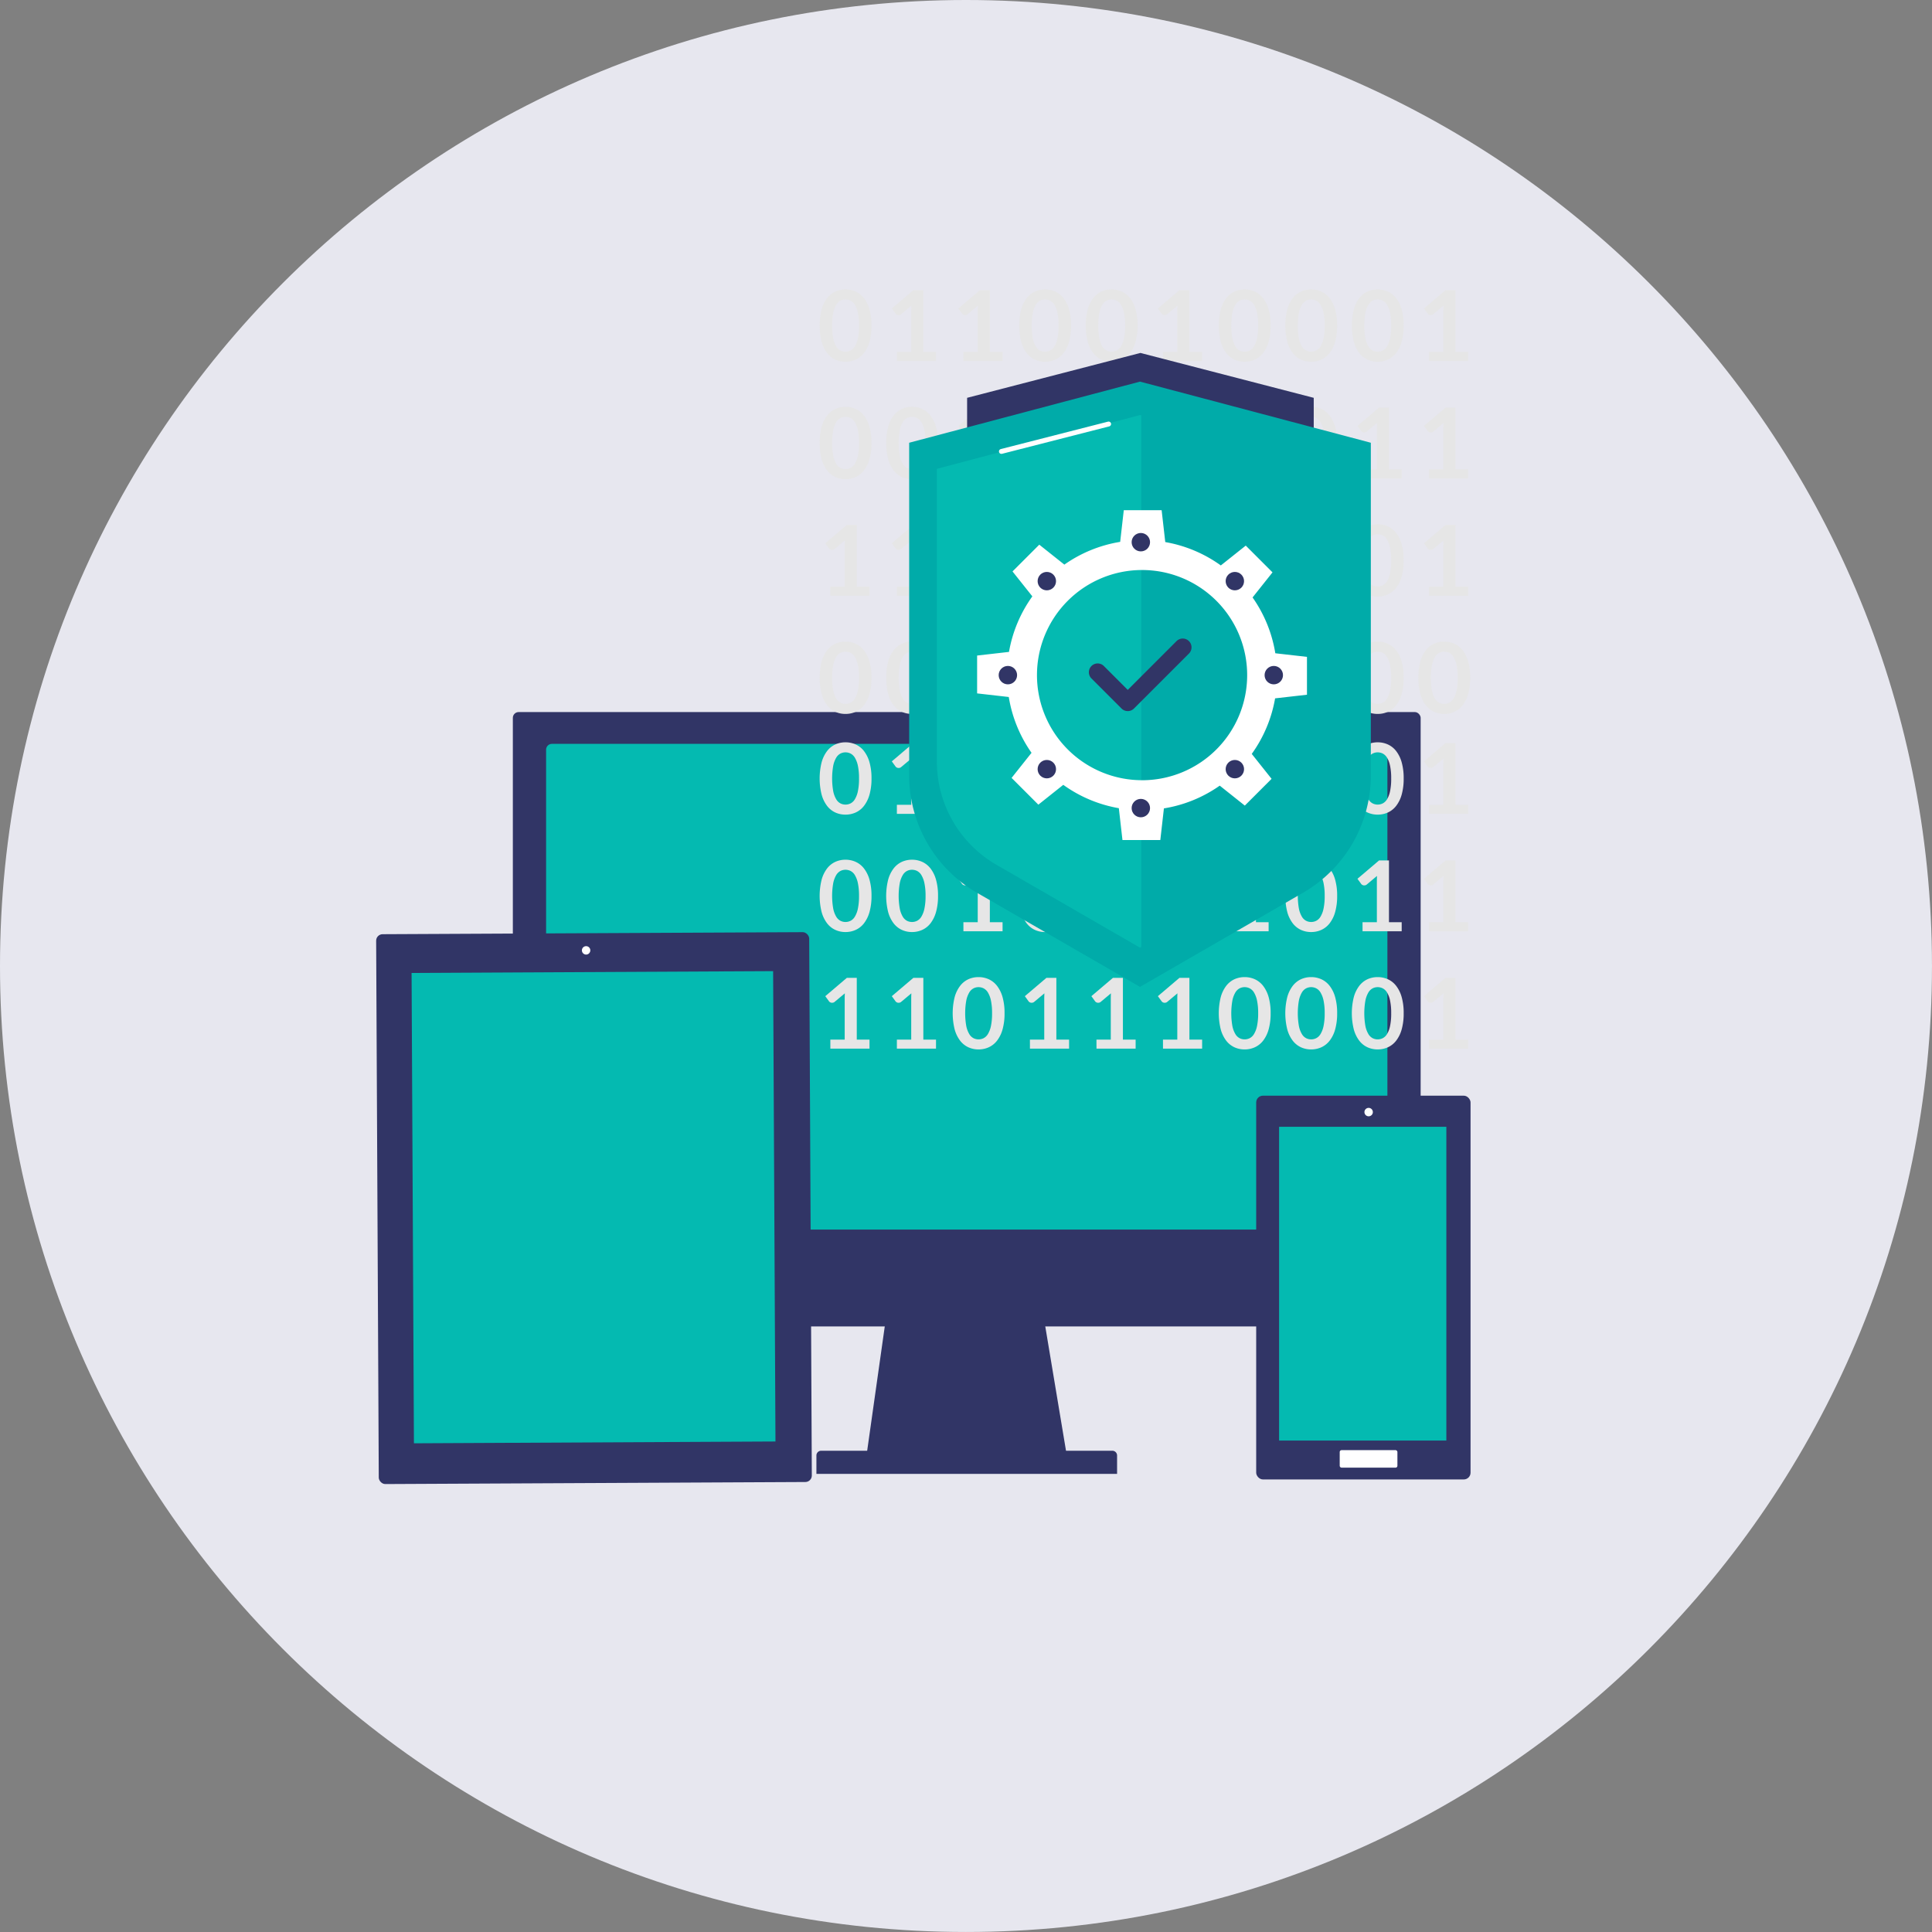 <svg xmlns="http://www.w3.org/2000/svg" width="407.605" height="407.605"
  viewBox="0 0 407.605 407.605">
  <rect x="0" y="0" width="407.605" height="407.605" fill="#808080" stroke="none"/>
  <g id="PICTO" transform="translate(-1125.256 -1875.425)">
    <path id="Tracé_17533" data-name="Tracé 17533"
      d="M203.8,0c112.557,0,203.8,91.246,203.8,203.8s-91.246,203.8-203.8,203.8S0,316.36,0,203.8,91.246,0,203.8,0Z"
      transform="translate(1125.256 1875.425)" fill="#e7e7ef"></path>
    <g id="Groupe_1961" data-name="Groupe 1961" transform="translate(1204.609 2025.652)">
      <g id="Groupe_1958" data-name="Groupe 1958" transform="translate(28.845 0)">
        <path id="Tracé_17532" data-name="Tracé 17532" d="M353.128,363.463h-42.7l6.3-44.527h28.973Z"
          transform="translate(-236.018 -205.18)" fill="#313566"></path>
        <rect id="Rectangle_647" data-name="Rectangle 647" width="191.525" height="129.615"
          rx="1.225" fill="#313566"></rect>
        <rect id="Rectangle_648" data-name="Rectangle 648" width="177.496" height="102.472"
          rx="1.225" transform="translate(7.014 6.71)" fill="#04bab1"></rect>
        <path id="Rectangle_649" data-name="Rectangle 649"
          d="M1.005,0H62.43a1.005,1.005,0,0,1,1.005,1.005V4.88a0,0,0,0,1,0,0H0a0,0,0,0,1,0,0V1.005A1.005,1.005,0,0,1,1.005,0Z"
          transform="translate(64.045 155.843)" fill="#313566"></path>
      </g>
      <rect id="Rectangle_650" data-name="Rectangle 650" width="91.364" height="116.006" rx="1.367"
        transform="translate(0 46.874) rotate(-0.279)" fill="#313566"></rect>
      <rect id="Rectangle_651" data-name="Rectangle 651" width="76.276" height="99.233"
        transform="matrix(1, -0.005, 0.005, 1, 7.48, 55.041)" fill="#04bab1"></rect>
      <g id="Groupe_1960" data-name="Groupe 1960" transform="translate(43.412 49.387)">
        <g id="Groupe_1959" data-name="Groupe 1959" transform="translate(142.261 31.548)">
          <rect id="Rectangle_652" data-name="Rectangle 652" width="45.224" height="80.965"
            rx="1.428" fill="#313566"></rect>
          <rect id="Rectangle_653" data-name="Rectangle 653" width="35.285" height="66.195"
            transform="translate(4.833 6.565)" fill="#04bab1"></rect>
        </g>
        <ellipse id="Ellipse_95" data-name="Ellipse 95" cx="0.889" cy="0.889" rx="0.889" ry="0.889"
          transform="translate(165.096 34.121)" fill="#fff"></ellipse>
        <ellipse id="Ellipse_96" data-name="Ellipse 96" cx="0.889" cy="0.889" rx="0.889" ry="0.889"
          fill="#fff"></ellipse>
        <rect id="Rectangle_654" data-name="Rectangle 654" width="12.172" height="3.693" rx="0.38"
          transform="translate(159.882 106.331)" fill="#fff"></rect>
      </g>
    </g>
    <g id="Groupe_1962" data-name="Groupe 1962" transform="translate(1298.182 1936.491)">
      <g id="Groupe_1954" data-name="Groupe 1954" transform="translate(0 0)">
        <path id="Tracé_17457" data-name="Tracé 17457"
          d="M655.374,250.536a12.263,12.263,0,0,1-.417,3.389,6.945,6.945,0,0,1-1.158,2.38,4.636,4.636,0,0,1-1.743,1.4,5.147,5.147,0,0,1-2.172.461,5.091,5.091,0,0,1-2.163-.461,4.632,4.632,0,0,1-1.729-1.4,6.931,6.931,0,0,1-1.144-2.38,14.137,14.137,0,0,1,0-6.784,6.935,6.935,0,0,1,1.144-2.374,4.66,4.66,0,0,1,1.729-1.4,5.124,5.124,0,0,1,2.163-.459,5.18,5.18,0,0,1,2.172.459,4.664,4.664,0,0,1,1.743,1.4,6.95,6.95,0,0,1,1.158,2.374A12.263,12.263,0,0,1,655.374,250.536Zm-2.633,0a12.62,12.62,0,0,0-.236-2.683,5.42,5.42,0,0,0-.635-1.692,2.349,2.349,0,0,0-.913-.883,2.425,2.425,0,0,0-1.073-.252,2.382,2.382,0,0,0-1.06.252,2.326,2.326,0,0,0-.9.883,5.433,5.433,0,0,0-.626,1.692,15.653,15.653,0,0,0,0,5.366,5.433,5.433,0,0,0,.626,1.692,2.293,2.293,0,0,0,.9.883,2.352,2.352,0,0,0,1.06.252,2.4,2.4,0,0,0,1.073-.252,2.316,2.316,0,0,0,.913-.883,5.42,5.42,0,0,0,.635-1.692A12.619,12.619,0,0,0,652.741,250.536Z"
          transform="translate(-644.435 -242.911)" fill="#e6e6e6"></path>
        <path id="Tracé_17458" data-name="Tracé 17458"
          d="M652.144,256.007h3.025v-8.7c0-.337.012-.693.03-1.064l-2.146,1.8a.754.754,0,0,1-.273.156.95.95,0,0,1-.273.041.792.792,0,0,1-.376-.089.707.707,0,0,1-.255-.2l-.8-1.105,4.55-3.869h2.1v13.033H660.4v1.91h-8.256Z"
          transform="translate(-635.85 -242.83)" fill="#e6e6e6"></path>
        <path id="Tracé_17459" data-name="Tracé 17459"
          d="M658.265,256.007h3.023v-8.7c0-.337.011-.693.032-1.064l-2.146,1.8a.774.774,0,0,1-.273.156.975.975,0,0,1-.273.041.807.807,0,0,1-.378-.089.7.7,0,0,1-.252-.2l-.8-1.105,4.552-3.869h2.094v13.033h2.683v1.91h-8.256Z"
          transform="translate(-627.937 -242.83)" fill="#e6e6e6"></path>
        <path id="Tracé_17460" data-name="Tracé 17460"
          d="M673.734,250.536a12.261,12.261,0,0,1-.417,3.389,6.947,6.947,0,0,1-1.158,2.38,4.655,4.655,0,0,1-1.743,1.4,5.147,5.147,0,0,1-2.172.461,5.076,5.076,0,0,1-2.163-.461,4.632,4.632,0,0,1-1.729-1.4,6.974,6.974,0,0,1-1.147-2.38,14.215,14.215,0,0,1,0-6.784,6.978,6.978,0,0,1,1.147-2.374,4.66,4.66,0,0,1,1.729-1.4,5.108,5.108,0,0,1,2.163-.459,5.18,5.18,0,0,1,2.172.459,4.684,4.684,0,0,1,1.743,1.4,6.952,6.952,0,0,1,1.158,2.374A12.261,12.261,0,0,1,673.734,250.536Zm-2.633,0a12.629,12.629,0,0,0-.236-2.683,5.484,5.484,0,0,0-.635-1.692,2.362,2.362,0,0,0-.913-.883,2.424,2.424,0,0,0-1.073-.252,2.383,2.383,0,0,0-1.06.252,2.326,2.326,0,0,0-.9.883,5.377,5.377,0,0,0-.626,1.692,15.653,15.653,0,0,0,0,5.366,5.377,5.377,0,0,0,.626,1.692,2.294,2.294,0,0,0,.9.883,2.353,2.353,0,0,0,1.06.252,2.394,2.394,0,0,0,1.073-.252,2.329,2.329,0,0,0,.913-.883,5.484,5.484,0,0,0,.635-1.692A12.629,12.629,0,0,0,671.1,250.536Z"
          transform="translate(-620.691 -242.911)" fill="#e6e6e6"></path>
        <path id="Tracé_17461" data-name="Tracé 17461"
          d="M679.853,250.536a12.263,12.263,0,0,1-.417,3.389,6.9,6.9,0,0,1-1.156,2.38,4.654,4.654,0,0,1-1.743,1.4,5.165,5.165,0,0,1-2.174.461,5.09,5.09,0,0,1-2.163-.461,4.642,4.642,0,0,1-1.727-1.4,6.933,6.933,0,0,1-1.147-2.38,14.141,14.141,0,0,1,0-6.784,6.937,6.937,0,0,1,1.147-2.374,4.671,4.671,0,0,1,1.727-1.4,5.123,5.123,0,0,1,2.163-.459,5.2,5.2,0,0,1,2.174.459,4.682,4.682,0,0,1,1.743,1.4,6.909,6.909,0,0,1,1.156,2.374A12.263,12.263,0,0,1,679.853,250.536Zm-2.63,0a12.607,12.607,0,0,0-.238-2.683,5.433,5.433,0,0,0-.633-1.692,2.352,2.352,0,0,0-.915-.883,2.425,2.425,0,0,0-1.073-.252,2.366,2.366,0,0,0-1.057.252,2.33,2.33,0,0,0-.9.883,5.376,5.376,0,0,0-.624,1.692,15.653,15.653,0,0,0,0,5.366,5.376,5.376,0,0,0,.624,1.692,2.3,2.3,0,0,0,.9.883,2.336,2.336,0,0,0,1.057.252,2.4,2.4,0,0,0,1.073-.252,2.319,2.319,0,0,0,.915-.883,5.433,5.433,0,0,0,.633-1.692A12.607,12.607,0,0,0,677.223,250.536Z"
          transform="translate(-612.777 -242.911)" fill="#e6e6e6"></path>
        <path id="Tracé_17462" data-name="Tracé 17462"
          d="M676.625,256.007h3.023v-8.7c0-.337.011-.693.032-1.064l-2.146,1.8a.774.774,0,0,1-.273.156.975.975,0,0,1-.273.041.807.807,0,0,1-.378-.089.7.7,0,0,1-.252-.2l-.805-1.105,4.55-3.869h2.1v13.033h2.683v1.91h-8.256Z"
          transform="translate(-604.192 -242.83)" fill="#e6e6e6"></path>
        <path id="Tracé_17463" data-name="Tracé 17463"
          d="M692.093,250.536a12.265,12.265,0,0,1-.417,3.389,6.983,6.983,0,0,1-1.156,2.38,4.66,4.66,0,0,1-1.745,1.4,5.147,5.147,0,0,1-2.172.461,5.091,5.091,0,0,1-2.163-.461,4.669,4.669,0,0,1-1.729-1.4,6.934,6.934,0,0,1-1.144-2.38,14.141,14.141,0,0,1,0-6.784,6.938,6.938,0,0,1,1.144-2.374,4.7,4.7,0,0,1,1.729-1.4,5.124,5.124,0,0,1,2.163-.459,5.18,5.18,0,0,1,2.172.459,4.689,4.689,0,0,1,1.745,1.4,6.988,6.988,0,0,1,1.156,2.374A12.265,12.265,0,0,1,692.093,250.536Zm-2.631,0a12.607,12.607,0,0,0-.238-2.683,5.363,5.363,0,0,0-.635-1.692,2.334,2.334,0,0,0-.913-.883,2.424,2.424,0,0,0-1.073-.252,2.365,2.365,0,0,0-1.057.252,2.315,2.315,0,0,0-.9.883,5.377,5.377,0,0,0-.624,1.692,15.653,15.653,0,0,0,0,5.366,5.377,5.377,0,0,0,.624,1.692,2.283,2.283,0,0,0,.9.883,2.336,2.336,0,0,0,1.057.252,2.394,2.394,0,0,0,1.073-.252,2.3,2.3,0,0,0,.913-.883,5.363,5.363,0,0,0,.635-1.692A12.607,12.607,0,0,0,689.462,250.536Z"
          transform="translate(-596.947 -242.911)" fill="#e6e6e6"></path>
        <path id="Tracé_17464" data-name="Tracé 17464"
          d="M698.213,250.536a12.27,12.27,0,0,1-.417,3.389,6.9,6.9,0,0,1-1.156,2.38,4.66,4.66,0,0,1-1.745,1.4,5.147,5.147,0,0,1-2.172.461,5.091,5.091,0,0,1-2.163-.461,4.667,4.667,0,0,1-1.729-1.4,6.974,6.974,0,0,1-1.144-2.38,14.141,14.141,0,0,1,0-6.784,6.979,6.979,0,0,1,1.144-2.374,4.7,4.7,0,0,1,1.729-1.4,5.123,5.123,0,0,1,2.163-.459,5.18,5.18,0,0,1,2.172.459,4.689,4.689,0,0,1,1.745,1.4,6.9,6.9,0,0,1,1.156,2.374A12.27,12.27,0,0,1,698.213,250.536Zm-2.63,0a12.612,12.612,0,0,0-.238-2.683,5.369,5.369,0,0,0-.635-1.692,2.333,2.333,0,0,0-.913-.883,2.425,2.425,0,0,0-1.073-.252,2.365,2.365,0,0,0-1.057.252,2.314,2.314,0,0,0-.9.883,5.385,5.385,0,0,0-.624,1.692,15.657,15.657,0,0,0,0,5.366,5.385,5.385,0,0,0,.624,1.692,2.282,2.282,0,0,0,.9.883,2.336,2.336,0,0,0,1.057.252,2.4,2.4,0,0,0,1.073-.252,2.3,2.3,0,0,0,.913-.883,5.369,5.369,0,0,0,.635-1.692A12.612,12.612,0,0,0,695.583,250.536Z"
          transform="translate(-589.033 -242.911)" fill="#e6e6e6"></path>
        <path id="Tracé_17465" data-name="Tracé 17465"
          d="M704.333,250.536a12.258,12.258,0,0,1-.417,3.389,6.943,6.943,0,0,1-1.158,2.38,4.637,4.637,0,0,1-1.743,1.4,5.147,5.147,0,0,1-2.172.461,5.091,5.091,0,0,1-2.162-.461,4.632,4.632,0,0,1-1.729-1.4,6.935,6.935,0,0,1-1.144-2.38,14.141,14.141,0,0,1,0-6.784,6.94,6.94,0,0,1,1.144-2.374,4.66,4.66,0,0,1,1.729-1.4,5.124,5.124,0,0,1,2.162-.459,5.18,5.18,0,0,1,2.172.459,4.665,4.665,0,0,1,1.743,1.4,6.947,6.947,0,0,1,1.158,2.374A12.258,12.258,0,0,1,704.333,250.536Zm-2.633,0a12.633,12.633,0,0,0-.236-2.683,5.426,5.426,0,0,0-.635-1.692,2.347,2.347,0,0,0-.913-.883,2.424,2.424,0,0,0-1.073-.252,2.382,2.382,0,0,0-1.06.252,2.326,2.326,0,0,0-.9.883,5.439,5.439,0,0,0-.626,1.692,15.653,15.653,0,0,0,0,5.366,5.439,5.439,0,0,0,.626,1.692,2.294,2.294,0,0,0,.9.883,2.353,2.353,0,0,0,1.06.252,2.394,2.394,0,0,0,1.073-.252,2.314,2.314,0,0,0,.913-.883,5.426,5.426,0,0,0,.635-1.692A12.633,12.633,0,0,0,701.7,250.536Z"
          transform="translate(-581.118 -242.911)" fill="#e6e6e6"></path>
        <path id="Tracé_17466" data-name="Tracé 17466"
          d="M701.1,256.007h3.025v-8.7c0-.337.012-.693.03-1.064l-2.146,1.8a.753.753,0,0,1-.273.156.95.95,0,0,1-.273.041.791.791,0,0,1-.376-.089.7.7,0,0,1-.254-.2l-.8-1.105,4.55-3.869h2.1v13.033h2.681v1.91H701.1Z"
          transform="translate(-572.533 -242.83)" fill="#e6e6e6"></path>
        <path id="Tracé_17467" data-name="Tracé 17467"
          d="M655.374,261.338a12.263,12.263,0,0,1-.417,3.389,6.945,6.945,0,0,1-1.158,2.38,4.634,4.634,0,0,1-1.743,1.4,5.144,5.144,0,0,1-2.172.459,5.088,5.088,0,0,1-2.163-.459,4.63,4.63,0,0,1-1.729-1.4,6.931,6.931,0,0,1-1.144-2.38,14.137,14.137,0,0,1,0-6.784,6.914,6.914,0,0,1,1.144-2.374,4.637,4.637,0,0,1,1.729-1.4,5.09,5.09,0,0,1,2.163-.461,5.146,5.146,0,0,1,2.172.461,4.641,4.641,0,0,1,1.743,1.4,6.928,6.928,0,0,1,1.158,2.374A12.251,12.251,0,0,1,655.374,261.338Zm-2.633,0a12.619,12.619,0,0,0-.236-2.683,5.42,5.42,0,0,0-.635-1.692,2.332,2.332,0,0,0-.913-.883,2.425,2.425,0,0,0-1.073-.252,2.382,2.382,0,0,0-1.06.252,2.309,2.309,0,0,0-.9.883,5.433,5.433,0,0,0-.626,1.692,15.652,15.652,0,0,0,0,5.366,5.434,5.434,0,0,0,.626,1.693,2.309,2.309,0,0,0,.9.883,2.383,2.383,0,0,0,1.06.252,2.426,2.426,0,0,0,1.073-.252,2.331,2.331,0,0,0,.913-.883,5.421,5.421,0,0,0,.635-1.693A12.618,12.618,0,0,0,652.741,261.338Z"
          transform="translate(-644.435 -228.945)" fill="#e6e6e6"></path>
        <path id="Tracé_17468" data-name="Tracé 17468"
          d="M661.494,261.338a12.263,12.263,0,0,1-.417,3.389,6.985,6.985,0,0,1-1.156,2.38,4.661,4.661,0,0,1-1.745,1.4,5.144,5.144,0,0,1-2.172.459,5.088,5.088,0,0,1-2.163-.459,4.666,4.666,0,0,1-1.729-1.4,6.932,6.932,0,0,1-1.144-2.38,14.143,14.143,0,0,1,0-6.784,6.915,6.915,0,0,1,1.144-2.374,4.673,4.673,0,0,1,1.729-1.4A5.09,5.09,0,0,1,656,253.71a5.145,5.145,0,0,1,2.172.461,4.667,4.667,0,0,1,1.745,1.4,6.968,6.968,0,0,1,1.156,2.374A12.251,12.251,0,0,1,661.494,261.338Zm-2.63,0a12.594,12.594,0,0,0-.239-2.683,5.422,5.422,0,0,0-.635-1.692,2.332,2.332,0,0,0-.913-.883,2.425,2.425,0,0,0-1.073-.252,2.365,2.365,0,0,0-1.057.252,2.3,2.3,0,0,0-.9.883,5.375,5.375,0,0,0-.624,1.692,15.507,15.507,0,0,0,0,5.366,5.376,5.376,0,0,0,.624,1.693,2.3,2.3,0,0,0,.9.883,2.365,2.365,0,0,0,1.057.252,2.425,2.425,0,0,0,1.073-.252,2.331,2.331,0,0,0,.913-.883,5.422,5.422,0,0,0,.635-1.693A12.593,12.593,0,0,0,658.864,261.338Z"
          transform="translate(-636.52 -228.945)" fill="#e6e6e6"></path>
        <path id="Tracé_17469" data-name="Tracé 17469"
          d="M658.265,266.808h3.023v-8.7c0-.337.011-.693.032-1.064l-2.146,1.8a.775.775,0,0,1-.273.156.971.971,0,0,1-.273.039.805.805,0,0,1-.378-.087.676.676,0,0,1-.252-.2l-.8-1.1,4.552-3.871h2.094v13.035h2.683v1.91h-8.256Z"
          transform="translate(-627.937 -228.863)" fill="#e6e6e6"></path>
        <path id="Tracé_17470" data-name="Tracé 17470"
          d="M673.734,261.338a12.261,12.261,0,0,1-.417,3.389,6.947,6.947,0,0,1-1.158,2.38,4.654,4.654,0,0,1-1.743,1.4,5.144,5.144,0,0,1-2.172.459,5.073,5.073,0,0,1-2.163-.459,4.631,4.631,0,0,1-1.729-1.4,6.974,6.974,0,0,1-1.147-2.38,14.215,14.215,0,0,1,0-6.784,6.957,6.957,0,0,1,1.147-2.374,4.638,4.638,0,0,1,1.729-1.4,5.075,5.075,0,0,1,2.163-.461,5.146,5.146,0,0,1,2.172.461,4.661,4.661,0,0,1,1.743,1.4,6.931,6.931,0,0,1,1.158,2.374A12.249,12.249,0,0,1,673.734,261.338Zm-2.633,0a12.629,12.629,0,0,0-.236-2.683,5.485,5.485,0,0,0-.635-1.692,2.346,2.346,0,0,0-.913-.883,2.424,2.424,0,0,0-1.073-.252,2.383,2.383,0,0,0-1.06.252,2.31,2.31,0,0,0-.9.883,5.378,5.378,0,0,0-.626,1.692,15.652,15.652,0,0,0,0,5.366,5.378,5.378,0,0,0,.626,1.693,2.309,2.309,0,0,0,.9.883,2.383,2.383,0,0,0,1.06.252,2.424,2.424,0,0,0,1.073-.252,2.345,2.345,0,0,0,.913-.883,5.485,5.485,0,0,0,.635-1.693A12.628,12.628,0,0,0,671.1,261.338Z"
          transform="translate(-620.691 -228.945)" fill="#e6e6e6"></path>
        <path id="Tracé_17471" data-name="Tracé 17471"
          d="M679.853,261.338a12.263,12.263,0,0,1-.417,3.389,6.9,6.9,0,0,1-1.156,2.38,4.653,4.653,0,0,1-1.743,1.4,5.162,5.162,0,0,1-2.174.459,5.087,5.087,0,0,1-2.163-.459,4.641,4.641,0,0,1-1.727-1.4,6.933,6.933,0,0,1-1.147-2.38,14.141,14.141,0,0,1,0-6.784,6.916,6.916,0,0,1,1.147-2.374,4.648,4.648,0,0,1,1.727-1.4,5.089,5.089,0,0,1,2.163-.461,5.164,5.164,0,0,1,2.174.461,4.66,4.66,0,0,1,1.743,1.4,6.888,6.888,0,0,1,1.156,2.374A12.251,12.251,0,0,1,679.853,261.338Zm-2.63,0a12.607,12.607,0,0,0-.238-2.683,5.433,5.433,0,0,0-.633-1.692,2.336,2.336,0,0,0-.915-.883,2.425,2.425,0,0,0-1.073-.252,2.366,2.366,0,0,0-1.057.252,2.314,2.314,0,0,0-.9.883,5.377,5.377,0,0,0-.624,1.692,15.652,15.652,0,0,0,0,5.366,5.377,5.377,0,0,0,.624,1.693,2.313,2.313,0,0,0,.9.883,2.366,2.366,0,0,0,1.057.252,2.425,2.425,0,0,0,1.073-.252,2.335,2.335,0,0,0,.915-.883,5.434,5.434,0,0,0,.633-1.693A12.606,12.606,0,0,0,677.223,261.338Z"
          transform="translate(-612.777 -228.945)" fill="#e6e6e6"></path>
        <path id="Tracé_17472" data-name="Tracé 17472"
          d="M676.625,266.808h3.023v-8.7c0-.337.011-.693.032-1.064l-2.146,1.8a.774.774,0,0,1-.273.156.971.971,0,0,1-.273.039.805.805,0,0,1-.378-.087.675.675,0,0,1-.252-.2l-.805-1.1,4.55-3.871h2.1v13.035h2.683v1.91h-8.256Z"
          transform="translate(-604.192 -228.863)" fill="#e6e6e6"></path>
        <path id="Tracé_17473" data-name="Tracé 17473"
          d="M682.743,266.808h3.025v-8.7c0-.337.012-.693.032-1.064l-2.149,1.8a.755.755,0,0,1-.273.156.95.95,0,0,1-.273.039.789.789,0,0,1-.376-.087.685.685,0,0,1-.255-.2l-.8-1.1,4.55-3.871h2.1v13.035H691v1.91h-8.258Z"
          transform="translate(-596.277 -228.863)" fill="#e6e6e6"></path>
        <path id="Tracé_17474" data-name="Tracé 17474"
          d="M698.213,261.338a12.27,12.27,0,0,1-.417,3.389,6.9,6.9,0,0,1-1.156,2.38,4.659,4.659,0,0,1-1.745,1.4,5.144,5.144,0,0,1-2.172.459,5.088,5.088,0,0,1-2.163-.459,4.665,4.665,0,0,1-1.729-1.4,6.974,6.974,0,0,1-1.144-2.38,14.141,14.141,0,0,1,0-6.784,6.957,6.957,0,0,1,1.144-2.374,4.673,4.673,0,0,1,1.729-1.4,5.09,5.09,0,0,1,2.163-.461,5.146,5.146,0,0,1,2.172.461,4.666,4.666,0,0,1,1.745,1.4,6.883,6.883,0,0,1,1.156,2.374A12.259,12.259,0,0,1,698.213,261.338Zm-2.63,0a12.612,12.612,0,0,0-.238-2.683,5.369,5.369,0,0,0-.635-1.692,2.317,2.317,0,0,0-.913-.883,2.425,2.425,0,0,0-1.073-.252,2.365,2.365,0,0,0-1.057.252,2.3,2.3,0,0,0-.9.883,5.386,5.386,0,0,0-.624,1.692,15.656,15.656,0,0,0,0,5.366,5.386,5.386,0,0,0,.624,1.693,2.3,2.3,0,0,0,.9.883,2.366,2.366,0,0,0,1.057.252,2.425,2.425,0,0,0,1.073-.252,2.316,2.316,0,0,0,.913-.883,5.369,5.369,0,0,0,.635-1.693A12.611,12.611,0,0,0,695.583,261.338Z"
          transform="translate(-589.033 -228.945)" fill="#e6e6e6"></path>
        <path id="Tracé_17475" data-name="Tracé 17475"
          d="M694.984,266.808h3.025v-8.7c0-.337.009-.693.03-1.064l-2.147,1.8a.752.752,0,0,1-.273.156.95.95,0,0,1-.273.039.805.805,0,0,1-.378-.087.675.675,0,0,1-.252-.2l-.8-1.1,4.552-3.871h2.094v13.035h2.683v1.91h-8.256Z"
          transform="translate(-580.449 -228.863)" fill="#e6e6e6"></path>
        <path id="Tracé_17476" data-name="Tracé 17476"
          d="M701.1,266.808h3.025v-8.7c0-.337.012-.693.03-1.064l-2.146,1.8a.754.754,0,0,1-.273.156.948.948,0,0,1-.273.039.79.79,0,0,1-.376-.087.683.683,0,0,1-.254-.2l-.8-1.1,4.55-3.871h2.1v13.035h2.681v1.91H701.1Z"
          transform="translate(-572.533 -228.863)" fill="#e6e6e6"></path>
        <path id="Tracé_17477" data-name="Tracé 17477"
          d="M646.025,277.607h3.025v-8.7c0-.337.009-.693.03-1.064l-2.147,1.8a.754.754,0,0,1-.273.156.95.95,0,0,1-.273.041.835.835,0,0,1-.378-.087.724.724,0,0,1-.252-.2l-.8-1.105,4.552-3.869H651.6v13.033h2.683v1.91h-8.256Z"
          transform="translate(-643.766 -214.895)" fill="#e6e6e6"></path>
        <path id="Tracé_17478" data-name="Tracé 17478"
          d="M652.144,277.607h3.025v-8.7c0-.337.012-.693.03-1.064l-2.146,1.8a.755.755,0,0,1-.273.156.949.949,0,0,1-.273.041.819.819,0,0,1-.376-.087.736.736,0,0,1-.255-.2l-.8-1.105,4.55-3.869h2.1v13.033H660.4v1.91h-8.256Z"
          transform="translate(-635.85 -214.895)" fill="#e6e6e6"></path>
        <path id="Tracé_17479" data-name="Tracé 17479"
          d="M667.614,272.136a12.26,12.26,0,0,1-.417,3.389,6.942,6.942,0,0,1-1.158,2.38,4.654,4.654,0,0,1-1.743,1.4,5.161,5.161,0,0,1-2.172.461,5.075,5.075,0,0,1-2.163-.461,4.631,4.631,0,0,1-1.729-1.4,6.935,6.935,0,0,1-1.147-2.38,14.217,14.217,0,0,1,0-6.784,6.939,6.939,0,0,1,1.147-2.373,4.66,4.66,0,0,1,1.729-1.4,5.108,5.108,0,0,1,2.163-.459,5.2,5.2,0,0,1,2.172.459,4.683,4.683,0,0,1,1.743,1.4,6.947,6.947,0,0,1,1.158,2.373A12.261,12.261,0,0,1,667.614,272.136Zm-2.633,0a12.6,12.6,0,0,0-.236-2.681,5.474,5.474,0,0,0-.635-1.695,2.351,2.351,0,0,0-.915-.883,2.416,2.416,0,0,0-1.071-.252,2.375,2.375,0,0,0-1.06.252,2.31,2.31,0,0,0-.9.883,5.376,5.376,0,0,0-.626,1.695,15.656,15.656,0,0,0,0,5.364,5.362,5.362,0,0,0,.626,1.692,2.279,2.279,0,0,0,.9.883,2.344,2.344,0,0,0,1.06.252,2.385,2.385,0,0,0,1.071-.252,2.318,2.318,0,0,0,.915-.883,5.46,5.46,0,0,0,.635-1.692A12.624,12.624,0,0,0,664.981,272.136Z"
          transform="translate(-628.605 -214.976)" fill="#e6e6e6"></path>
        <path id="Tracé_17480" data-name="Tracé 17480"
          d="M664.385,277.607h3.023v-8.7c0-.337.011-.693.032-1.064l-2.147,1.8a.774.774,0,0,1-.273.156.976.976,0,0,1-.273.041.835.835,0,0,1-.378-.087.722.722,0,0,1-.252-.2l-.8-1.105,4.552-3.869h2.094v13.033h2.683v1.91h-8.256Z"
          transform="translate(-620.022 -214.895)" fill="#e6e6e6"></path>
        <path id="Tracé_17481" data-name="Tracé 17481"
          d="M670.505,277.607h3.023v-8.7c0-.337.011-.693.032-1.064l-2.146,1.8a.775.775,0,0,1-.273.156.976.976,0,0,1-.275.041.825.825,0,0,1-.376-.087.722.722,0,0,1-.252-.2l-.8-1.105,4.55-3.869h2.1v13.033h2.683v1.91h-8.256Z"
          transform="translate(-612.107 -214.895)" fill="#e6e6e6"></path>
        <path id="Tracé_17482" data-name="Tracé 17482"
          d="M676.625,277.607h3.023v-8.7c0-.337.011-.693.032-1.064l-2.146,1.8a.774.774,0,0,1-.273.156.974.974,0,0,1-.273.041.834.834,0,0,1-.378-.087.724.724,0,0,1-.252-.2l-.805-1.105,4.55-3.869h2.1v13.033h2.683v1.91h-8.256Z"
          transform="translate(-604.192 -214.895)" fill="#e6e6e6"></path>
        <path id="Tracé_17483" data-name="Tracé 17483"
          d="M692.093,272.136a12.265,12.265,0,0,1-.417,3.389,6.982,6.982,0,0,1-1.156,2.38,4.66,4.66,0,0,1-1.745,1.4,5.146,5.146,0,0,1-2.172.461,5.09,5.09,0,0,1-2.163-.461,4.668,4.668,0,0,1-1.729-1.4,6.934,6.934,0,0,1-1.144-2.38,14.141,14.141,0,0,1,0-6.784,6.938,6.938,0,0,1,1.144-2.373,4.7,4.7,0,0,1,1.729-1.4,5.124,5.124,0,0,1,2.163-.459,5.18,5.18,0,0,1,2.172.459,4.689,4.689,0,0,1,1.745,1.4,6.987,6.987,0,0,1,1.156,2.373A12.265,12.265,0,0,1,692.093,272.136Zm-2.631,0a12.583,12.583,0,0,0-.238-2.681,5.355,5.355,0,0,0-.635-1.695,2.333,2.333,0,0,0-.913-.883,2.424,2.424,0,0,0-1.073-.252,2.365,2.365,0,0,0-1.057.252,2.314,2.314,0,0,0-.9.883,5.369,5.369,0,0,0-.624,1.695,15.639,15.639,0,0,0,0,5.364,5.355,5.355,0,0,0,.624,1.692,2.282,2.282,0,0,0,.9.883,2.335,2.335,0,0,0,1.057.252,2.393,2.393,0,0,0,1.073-.252,2.3,2.3,0,0,0,.913-.883,5.341,5.341,0,0,0,.635-1.692A12.607,12.607,0,0,0,689.462,272.136Z"
          transform="translate(-596.947 -214.976)" fill="#e6e6e6"></path>
        <path id="Tracé_17484" data-name="Tracé 17484"
          d="M698.213,272.136a12.269,12.269,0,0,1-.417,3.389,6.9,6.9,0,0,1-1.156,2.38,4.66,4.66,0,0,1-1.745,1.4,5.146,5.146,0,0,1-2.172.461,5.09,5.09,0,0,1-2.163-.461,4.666,4.666,0,0,1-1.729-1.4,6.974,6.974,0,0,1-1.144-2.38,14.141,14.141,0,0,1,0-6.784,6.978,6.978,0,0,1,1.144-2.373,4.7,4.7,0,0,1,1.729-1.4,5.124,5.124,0,0,1,2.163-.459,5.18,5.18,0,0,1,2.172.459,4.689,4.689,0,0,1,1.745,1.4,6.9,6.9,0,0,1,1.156,2.373A12.27,12.27,0,0,1,698.213,272.136Zm-2.63,0a12.589,12.589,0,0,0-.238-2.681,5.361,5.361,0,0,0-.635-1.695,2.332,2.332,0,0,0-.913-.883,2.425,2.425,0,0,0-1.073-.252,2.365,2.365,0,0,0-1.057.252,2.313,2.313,0,0,0-.9.883,5.378,5.378,0,0,0-.624,1.695,15.643,15.643,0,0,0,0,5.364,5.364,5.364,0,0,0,.624,1.692,2.281,2.281,0,0,0,.9.883,2.335,2.335,0,0,0,1.057.252,2.394,2.394,0,0,0,1.073-.252,2.3,2.3,0,0,0,.913-.883,5.347,5.347,0,0,0,.635-1.692A12.613,12.613,0,0,0,695.583,272.136Z"
          transform="translate(-589.033 -214.976)" fill="#e6e6e6"></path>
        <path id="Tracé_17485" data-name="Tracé 17485"
          d="M704.333,272.136a12.258,12.258,0,0,1-.417,3.389,6.942,6.942,0,0,1-1.158,2.38,4.636,4.636,0,0,1-1.743,1.4,5.146,5.146,0,0,1-2.172.461,5.09,5.09,0,0,1-2.162-.461,4.631,4.631,0,0,1-1.729-1.4,6.935,6.935,0,0,1-1.144-2.38,14.141,14.141,0,0,1,0-6.784,6.939,6.939,0,0,1,1.144-2.373,4.66,4.66,0,0,1,1.729-1.4,5.124,5.124,0,0,1,2.162-.459,5.18,5.18,0,0,1,2.172.459,4.665,4.665,0,0,1,1.743,1.4,6.947,6.947,0,0,1,1.158,2.373A12.258,12.258,0,0,1,704.333,272.136Zm-2.633,0a12.61,12.61,0,0,0-.236-2.681,5.417,5.417,0,0,0-.635-1.695,2.347,2.347,0,0,0-.913-.883,2.424,2.424,0,0,0-1.073-.252,2.382,2.382,0,0,0-1.06.252,2.326,2.326,0,0,0-.9.883,5.431,5.431,0,0,0-.626,1.695,15.639,15.639,0,0,0,0,5.364,5.417,5.417,0,0,0,.626,1.692,2.294,2.294,0,0,0,.9.883,2.352,2.352,0,0,0,1.06.252,2.393,2.393,0,0,0,1.073-.252,2.314,2.314,0,0,0,.913-.883,5.4,5.4,0,0,0,.635-1.692A12.634,12.634,0,0,0,701.7,272.136Z"
          transform="translate(-581.118 -214.976)" fill="#e6e6e6"></path>
        <path id="Tracé_17486" data-name="Tracé 17486"
          d="M701.1,277.607h3.025v-8.7c0-.337.012-.693.03-1.064l-2.146,1.8a.754.754,0,0,1-.273.156.949.949,0,0,1-.273.041.819.819,0,0,1-.376-.087.732.732,0,0,1-.254-.2l-.8-1.105,4.55-3.869h2.1v13.033h2.681v1.91H701.1Z"
          transform="translate(-572.533 -214.895)" fill="#e6e6e6"></path>
        <path id="Tracé_17487" data-name="Tracé 17487"
          d="M655.374,292.2a12.286,12.286,0,0,1-.417,3.389,6.953,6.953,0,0,1-1.158,2.378,4.664,4.664,0,0,1-1.743,1.4,5.18,5.18,0,0,1-2.172.459,5.124,5.124,0,0,1-2.163-.459,4.66,4.66,0,0,1-1.729-1.4,6.939,6.939,0,0,1-1.144-2.378,14.147,14.147,0,0,1,0-6.786,6.935,6.935,0,0,1,1.144-2.374,4.66,4.66,0,0,1,1.729-1.4,5.124,5.124,0,0,1,2.163-.459,5.18,5.18,0,0,1,2.172.459,4.664,4.664,0,0,1,1.743,1.4,6.95,6.95,0,0,1,1.158,2.374A12.269,12.269,0,0,1,655.374,292.2Zm-2.633,0a12.6,12.6,0,0,0-.236-2.683,5.437,5.437,0,0,0-.635-1.695,2.325,2.325,0,0,0-.913-.881,2.4,2.4,0,0,0-1.073-.255,2.355,2.355,0,0,0-1.06.255,2.3,2.3,0,0,0-.9.881,5.45,5.45,0,0,0-.626,1.695,15.639,15.639,0,0,0,0,5.364,5.39,5.39,0,0,0,.626,1.693,2.292,2.292,0,0,0,.9.883,2.351,2.351,0,0,0,1.06.252,2.394,2.394,0,0,0,1.073-.252,2.315,2.315,0,0,0,.913-.883,5.377,5.377,0,0,0,.635-1.693A12.611,12.611,0,0,0,652.741,292.2Z"
          transform="translate(-644.435 -189.025)" fill="#e6e6e6"></path>
        <path id="Tracé_17488" data-name="Tracé 17488"
          d="M652.144,297.673h3.025v-8.7c0-.337.012-.693.03-1.062l-2.146,1.793a.754.754,0,0,1-.273.156.948.948,0,0,1-.273.041.819.819,0,0,1-.376-.087.736.736,0,0,1-.255-.2l-.8-1.105,4.55-3.869h2.1v13.033H660.4v1.91h-8.256Z"
          transform="translate(-635.85 -188.944)" fill="#e6e6e6"></path>
        <path id="Tracé_17489" data-name="Tracé 17489"
          d="M658.265,297.673h3.023v-8.7c0-.337.011-.693.032-1.062l-2.146,1.793a.774.774,0,0,1-.273.156.973.973,0,0,1-.273.041.835.835,0,0,1-.378-.087.725.725,0,0,1-.252-.2l-.8-1.105,4.552-3.869h2.094v13.033h2.683v1.91h-8.256Z"
          transform="translate(-627.937 -188.944)" fill="#e6e6e6"></path>
        <path id="Tracé_17490" data-name="Tracé 17490"
          d="M673.734,292.2a12.284,12.284,0,0,1-.417,3.389,6.956,6.956,0,0,1-1.158,2.378,4.684,4.684,0,0,1-1.743,1.4,5.18,5.18,0,0,1-2.172.459,5.108,5.108,0,0,1-2.163-.459,4.661,4.661,0,0,1-1.729-1.4,6.982,6.982,0,0,1-1.147-2.378,14.224,14.224,0,0,1,0-6.786,6.979,6.979,0,0,1,1.147-2.374,4.661,4.661,0,0,1,1.729-1.4,5.108,5.108,0,0,1,2.163-.459,5.18,5.18,0,0,1,2.172.459,4.684,4.684,0,0,1,1.743,1.4,6.952,6.952,0,0,1,1.158,2.374A12.266,12.266,0,0,1,673.734,292.2Zm-2.633,0a12.614,12.614,0,0,0-.236-2.683,5.5,5.5,0,0,0-.635-1.695,2.339,2.339,0,0,0-.913-.881,2.4,2.4,0,0,0-1.073-.255,2.356,2.356,0,0,0-1.06.255,2.3,2.3,0,0,0-.9.881,5.394,5.394,0,0,0-.626,1.695,15.639,15.639,0,0,0,0,5.364,5.335,5.335,0,0,0,.626,1.693,2.293,2.293,0,0,0,.9.883,2.352,2.352,0,0,0,1.06.252,2.392,2.392,0,0,0,1.073-.252,2.328,2.328,0,0,0,.913-.883,5.44,5.44,0,0,0,.635-1.693A12.621,12.621,0,0,0,671.1,292.2Z"
          transform="translate(-620.691 -189.025)" fill="#e6e6e6"></path>
        <path id="Tracé_17491" data-name="Tracé 17491"
          d="M679.853,292.2a12.286,12.286,0,0,1-.417,3.389,6.913,6.913,0,0,1-1.156,2.378,4.683,4.683,0,0,1-1.743,1.4,5.2,5.2,0,0,1-2.174.459,5.123,5.123,0,0,1-2.163-.459,4.671,4.671,0,0,1-1.727-1.4,6.941,6.941,0,0,1-1.147-2.378,14.151,14.151,0,0,1,0-6.786,6.938,6.938,0,0,1,1.147-2.374,4.671,4.671,0,0,1,1.727-1.4,5.123,5.123,0,0,1,2.163-.459,5.2,5.2,0,0,1,2.174.459,4.683,4.683,0,0,1,1.743,1.4,6.91,6.91,0,0,1,1.156,2.374A12.269,12.269,0,0,1,679.853,292.2Zm-2.63,0a12.592,12.592,0,0,0-.238-2.683,5.45,5.45,0,0,0-.633-1.695,2.329,2.329,0,0,0-.915-.881,2.4,2.4,0,0,0-1.073-.255,2.339,2.339,0,0,0-1.057.255,2.307,2.307,0,0,0-.9.881,5.393,5.393,0,0,0-.624,1.695,15.639,15.639,0,0,0,0,5.364,5.334,5.334,0,0,0,.624,1.693,2.3,2.3,0,0,0,.9.883,2.335,2.335,0,0,0,1.057.252,2.394,2.394,0,0,0,1.073-.252,2.319,2.319,0,0,0,.915-.883,5.39,5.39,0,0,0,.633-1.693A12.6,12.6,0,0,0,677.223,292.2Z"
          transform="translate(-612.777 -189.025)" fill="#e6e6e6"></path>
        <path id="Tracé_17492" data-name="Tracé 17492"
          d="M676.625,297.673h3.023v-8.7c0-.337.011-.693.032-1.062l-2.146,1.793a.773.773,0,0,1-.273.156.973.973,0,0,1-.273.041.834.834,0,0,1-.378-.087.724.724,0,0,1-.252-.2l-.805-1.105,4.55-3.869h2.1v13.033h2.683v1.91h-8.256Z"
          transform="translate(-604.192 -188.944)" fill="#e6e6e6"></path>
        <path id="Tracé_17493" data-name="Tracé 17493"
          d="M692.093,292.2a12.288,12.288,0,0,1-.417,3.389,6.992,6.992,0,0,1-1.156,2.378,4.689,4.689,0,0,1-1.745,1.4,5.18,5.18,0,0,1-2.172.459,5.124,5.124,0,0,1-2.163-.459,4.7,4.7,0,0,1-1.729-1.4,6.943,6.943,0,0,1-1.144-2.378,14.151,14.151,0,0,1,0-6.786,6.939,6.939,0,0,1,1.144-2.374,4.7,4.7,0,0,1,1.729-1.4,5.124,5.124,0,0,1,2.163-.459,5.18,5.18,0,0,1,2.172.459,4.689,4.689,0,0,1,1.745,1.4,6.988,6.988,0,0,1,1.156,2.374A12.271,12.271,0,0,1,692.093,292.2Zm-2.631,0a12.592,12.592,0,0,0-.238-2.683,5.38,5.38,0,0,0-.635-1.695,2.311,2.311,0,0,0-.913-.881,2.4,2.4,0,0,0-1.073-.255,2.339,2.339,0,0,0-1.057.255,2.292,2.292,0,0,0-.9.881,5.393,5.393,0,0,0-.624,1.695,15.639,15.639,0,0,0,0,5.364,5.335,5.335,0,0,0,.624,1.693,2.282,2.282,0,0,0,.9.883,2.334,2.334,0,0,0,1.057.252,2.393,2.393,0,0,0,1.073-.252,2.3,2.3,0,0,0,.913-.883,5.321,5.321,0,0,0,.635-1.693A12.6,12.6,0,0,0,689.462,292.2Z"
          transform="translate(-596.947 -189.025)" fill="#e6e6e6"></path>
        <path id="Tracé_17494" data-name="Tracé 17494"
          d="M698.213,292.2a12.293,12.293,0,0,1-.417,3.389,6.908,6.908,0,0,1-1.156,2.378,4.689,4.689,0,0,1-1.745,1.4,5.18,5.18,0,0,1-2.172.459,5.123,5.123,0,0,1-2.163-.459,4.7,4.7,0,0,1-1.729-1.4,6.983,6.983,0,0,1-1.144-2.378,14.151,14.151,0,0,1,0-6.786,6.979,6.979,0,0,1,1.144-2.374,4.7,4.7,0,0,1,1.729-1.4,5.124,5.124,0,0,1,2.163-.459,5.18,5.18,0,0,1,2.172.459,4.689,4.689,0,0,1,1.745,1.4,6.9,6.9,0,0,1,1.156,2.374A12.276,12.276,0,0,1,698.213,292.2Zm-2.63,0a12.6,12.6,0,0,0-.238-2.683,5.385,5.385,0,0,0-.635-1.695,2.31,2.31,0,0,0-.913-.881,2.4,2.4,0,0,0-1.073-.255,2.339,2.339,0,0,0-1.057.255,2.291,2.291,0,0,0-.9.881,5.4,5.4,0,0,0-.624,1.695,15.643,15.643,0,0,0,0,5.364,5.343,5.343,0,0,0,.624,1.693,2.281,2.281,0,0,0,.9.883,2.334,2.334,0,0,0,1.057.252,2.393,2.393,0,0,0,1.073-.252,2.3,2.3,0,0,0,.913-.883,5.326,5.326,0,0,0,.635-1.693A12.6,12.6,0,0,0,695.583,292.2Z"
          transform="translate(-589.033 -189.025)" fill="#e6e6e6"></path>
        <path id="Tracé_17495" data-name="Tracé 17495"
          d="M704.333,292.2a12.281,12.281,0,0,1-.417,3.389,6.951,6.951,0,0,1-1.158,2.378,4.665,4.665,0,0,1-1.743,1.4,5.18,5.18,0,0,1-2.172.459,5.124,5.124,0,0,1-2.162-.459,4.66,4.66,0,0,1-1.729-1.4,6.944,6.944,0,0,1-1.144-2.378,14.151,14.151,0,0,1,0-6.786,6.94,6.94,0,0,1,1.144-2.374,4.66,4.66,0,0,1,1.729-1.4,5.124,5.124,0,0,1,2.162-.459,5.18,5.18,0,0,1,2.172.459,4.665,4.665,0,0,1,1.743,1.4,6.948,6.948,0,0,1,1.158,2.374A12.264,12.264,0,0,1,704.333,292.2Zm-2.633,0a12.618,12.618,0,0,0-.236-2.683,5.443,5.443,0,0,0-.635-1.695,2.324,2.324,0,0,0-.913-.881,2.4,2.4,0,0,0-1.073-.255,2.356,2.356,0,0,0-1.06.255,2.3,2.3,0,0,0-.9.881,5.456,5.456,0,0,0-.626,1.695,15.639,15.639,0,0,0,0,5.364,5.4,5.4,0,0,0,.626,1.693,2.293,2.293,0,0,0,.9.883,2.351,2.351,0,0,0,1.06.252,2.393,2.393,0,0,0,1.073-.252,2.314,2.314,0,0,0,.913-.883,5.383,5.383,0,0,0,.635-1.693A12.625,12.625,0,0,0,701.7,292.2Z"
          transform="translate(-581.118 -189.025)" fill="#e6e6e6"></path>
        <path id="Tracé_17496" data-name="Tracé 17496"
          d="M701.1,297.673h3.025v-8.7c0-.337.012-.693.03-1.062l-2.146,1.793a.753.753,0,0,1-.273.156.948.948,0,0,1-.273.041.819.819,0,0,1-.376-.087.733.733,0,0,1-.254-.2l-.8-1.105,4.55-3.869h2.1v13.033h2.681v1.91H701.1Z"
          transform="translate(-572.533 -188.944)" fill="#e6e6e6"></path>
        <path id="Tracé_17497" data-name="Tracé 17497"
          d="M655.374,303a12.263,12.263,0,0,1-.417,3.389,6.944,6.944,0,0,1-1.158,2.38,4.635,4.635,0,0,1-1.743,1.4,5.147,5.147,0,0,1-2.172.461,5.091,5.091,0,0,1-2.163-.461,4.631,4.631,0,0,1-1.729-1.4,6.93,6.93,0,0,1-1.144-2.38,14.137,14.137,0,0,1,0-6.784,6.934,6.934,0,0,1,1.144-2.374,4.66,4.66,0,0,1,1.729-1.4,5.124,5.124,0,0,1,2.163-.459,5.18,5.18,0,0,1,2.172.459,4.664,4.664,0,0,1,1.743,1.4,6.949,6.949,0,0,1,1.158,2.374A12.251,12.251,0,0,1,655.374,303Zm-2.633,0a12.618,12.618,0,0,0-.236-2.683,5.419,5.419,0,0,0-.635-1.692,2.332,2.332,0,0,0-.913-.883,2.426,2.426,0,0,0-1.073-.252,2.383,2.383,0,0,0-1.06.252,2.309,2.309,0,0,0-.9.883,5.432,5.432,0,0,0-.626,1.692,15.652,15.652,0,0,0,0,5.366,5.433,5.433,0,0,0,.626,1.692,2.293,2.293,0,0,0,.9.883,2.352,2.352,0,0,0,1.06.252,2.394,2.394,0,0,0,1.073-.252,2.315,2.315,0,0,0,.913-.883,5.42,5.42,0,0,0,.635-1.692A12.62,12.62,0,0,0,652.741,303Z"
          transform="translate(-644.435 -175.058)" fill="#e6e6e6"></path>
        <path id="Tracé_17498" data-name="Tracé 17498"
          d="M661.494,303a12.263,12.263,0,0,1-.417,3.389,6.984,6.984,0,0,1-1.156,2.38,4.661,4.661,0,0,1-1.745,1.4,5.146,5.146,0,0,1-2.172.461,5.091,5.091,0,0,1-2.163-.461,4.667,4.667,0,0,1-1.729-1.4,6.931,6.931,0,0,1-1.144-2.38,14.143,14.143,0,0,1,0-6.784,6.935,6.935,0,0,1,1.144-2.374,4.7,4.7,0,0,1,1.729-1.4,5.124,5.124,0,0,1,2.163-.459,5.179,5.179,0,0,1,2.172.459,4.69,4.69,0,0,1,1.745,1.4,6.989,6.989,0,0,1,1.156,2.374A12.251,12.251,0,0,1,661.494,303Zm-2.63,0a12.592,12.592,0,0,0-.239-2.683,5.421,5.421,0,0,0-.635-1.692,2.331,2.331,0,0,0-.913-.883,2.426,2.426,0,0,0-1.073-.252,2.366,2.366,0,0,0-1.057.252,2.3,2.3,0,0,0-.9.883,5.374,5.374,0,0,0-.624,1.692,15.507,15.507,0,0,0,0,5.366,5.375,5.375,0,0,0,.624,1.692,2.282,2.282,0,0,0,.9.883,2.335,2.335,0,0,0,1.057.252,2.394,2.394,0,0,0,1.073-.252,2.315,2.315,0,0,0,.913-.883,5.422,5.422,0,0,0,.635-1.692A12.594,12.594,0,0,0,658.864,303Z"
          transform="translate(-636.52 -175.058)" fill="#e6e6e6"></path>
        <path id="Tracé_17499" data-name="Tracé 17499"
          d="M658.265,308.473h3.023v-8.7c0-.337.011-.693.032-1.064l-2.146,1.8a.774.774,0,0,1-.273.156.974.974,0,0,1-.273.041.808.808,0,0,1-.378-.089.7.7,0,0,1-.252-.2l-.8-1.105,4.552-3.869h2.094v13.033h2.683v1.91h-8.256Z"
          transform="translate(-627.937 -174.976)" fill="#e6e6e6"></path>
        <path id="Tracé_17500" data-name="Tracé 17500"
          d="M673.734,303a12.26,12.26,0,0,1-.417,3.389,6.946,6.946,0,0,1-1.158,2.38,4.655,4.655,0,0,1-1.743,1.4,5.147,5.147,0,0,1-2.172.461,5.076,5.076,0,0,1-2.163-.461,4.631,4.631,0,0,1-1.729-1.4,6.973,6.973,0,0,1-1.147-2.38,14.215,14.215,0,0,1,0-6.784,6.977,6.977,0,0,1,1.147-2.374,4.66,4.66,0,0,1,1.729-1.4,5.108,5.108,0,0,1,2.163-.459,5.18,5.18,0,0,1,2.172.459,4.684,4.684,0,0,1,1.743,1.4,6.951,6.951,0,0,1,1.158,2.374A12.249,12.249,0,0,1,673.734,303Zm-2.633,0a12.628,12.628,0,0,0-.236-2.683,5.483,5.483,0,0,0-.635-1.692,2.345,2.345,0,0,0-.913-.883,2.424,2.424,0,0,0-1.073-.252,2.384,2.384,0,0,0-1.06.252,2.309,2.309,0,0,0-.9.883,5.376,5.376,0,0,0-.626,1.692,15.652,15.652,0,0,0,0,5.366,5.377,5.377,0,0,0,.626,1.692,2.293,2.293,0,0,0,.9.883,2.352,2.352,0,0,0,1.06.252,2.393,2.393,0,0,0,1.073-.252,2.328,2.328,0,0,0,.913-.883,5.484,5.484,0,0,0,.635-1.692A12.63,12.63,0,0,0,671.1,303Z"
          transform="translate(-620.691 -175.058)" fill="#e6e6e6"></path>
        <path id="Tracé_17501" data-name="Tracé 17501"
          d="M679.853,303a12.263,12.263,0,0,1-.417,3.389,6.9,6.9,0,0,1-1.156,2.38,4.653,4.653,0,0,1-1.743,1.4,5.165,5.165,0,0,1-2.174.461,5.09,5.09,0,0,1-2.163-.461,4.642,4.642,0,0,1-1.727-1.4,6.932,6.932,0,0,1-1.147-2.38,14.141,14.141,0,0,1,0-6.784,6.936,6.936,0,0,1,1.147-2.374,4.671,4.671,0,0,1,1.727-1.4,5.123,5.123,0,0,1,2.163-.459,5.2,5.2,0,0,1,2.174.459,4.682,4.682,0,0,1,1.743,1.4,6.908,6.908,0,0,1,1.156,2.374A12.251,12.251,0,0,1,679.853,303Zm-2.63,0a12.605,12.605,0,0,0-.238-2.683,5.432,5.432,0,0,0-.633-1.692,2.335,2.335,0,0,0-.915-.883,2.426,2.426,0,0,0-1.073-.252,2.367,2.367,0,0,0-1.057.252,2.314,2.314,0,0,0-.9.883,5.376,5.376,0,0,0-.624,1.692,15.652,15.652,0,0,0,0,5.366,5.376,5.376,0,0,0,.624,1.692,2.3,2.3,0,0,0,.9.883,2.336,2.336,0,0,0,1.057.252,2.394,2.394,0,0,0,1.073-.252,2.319,2.319,0,0,0,.915-.883,5.433,5.433,0,0,0,.633-1.692A12.607,12.607,0,0,0,677.223,303Z"
          transform="translate(-612.777 -175.058)" fill="#e6e6e6"></path>
        <path id="Tracé_17502" data-name="Tracé 17502"
          d="M676.625,308.473h3.023v-8.7c0-.337.011-.693.032-1.064l-2.146,1.8a.773.773,0,0,1-.273.156.974.974,0,0,1-.273.041.808.808,0,0,1-.378-.089.7.7,0,0,1-.252-.2l-.805-1.105,4.55-3.869h2.1v13.033h2.683v1.91h-8.256Z"
          transform="translate(-604.192 -174.976)" fill="#e6e6e6"></path>
        <path id="Tracé_17503" data-name="Tracé 17503"
          d="M682.743,308.473h3.025v-8.7c0-.337.012-.693.032-1.064l-2.149,1.8a.754.754,0,0,1-.273.156.951.951,0,0,1-.273.041.792.792,0,0,1-.376-.089.707.707,0,0,1-.255-.2l-.8-1.105,4.55-3.869h2.1v13.033H691v1.91h-8.258Z"
          transform="translate(-596.277 -174.976)" fill="#e6e6e6"></path>
        <path id="Tracé_17504" data-name="Tracé 17504"
          d="M698.213,303a12.27,12.27,0,0,1-.417,3.389,6.9,6.9,0,0,1-1.156,2.38,4.66,4.66,0,0,1-1.745,1.4,5.147,5.147,0,0,1-2.172.461,5.091,5.091,0,0,1-2.163-.461,4.666,4.666,0,0,1-1.729-1.4,6.973,6.973,0,0,1-1.144-2.38,14.141,14.141,0,0,1,0-6.784,6.978,6.978,0,0,1,1.144-2.374,4.7,4.7,0,0,1,1.729-1.4,5.123,5.123,0,0,1,2.163-.459,5.18,5.18,0,0,1,2.172.459,4.689,4.689,0,0,1,1.745,1.4,6.9,6.9,0,0,1,1.156,2.374A12.258,12.258,0,0,1,698.213,303Zm-2.63,0a12.611,12.611,0,0,0-.238-2.683,5.368,5.368,0,0,0-.635-1.692,2.316,2.316,0,0,0-.913-.883,2.426,2.426,0,0,0-1.073-.252,2.366,2.366,0,0,0-1.057.252,2.3,2.3,0,0,0-.9.883,5.385,5.385,0,0,0-.624,1.692,15.656,15.656,0,0,0,0,5.366,5.385,5.385,0,0,0,.624,1.692,2.281,2.281,0,0,0,.9.883,2.335,2.335,0,0,0,1.057.252,2.394,2.394,0,0,0,1.073-.252,2.3,2.3,0,0,0,.913-.883,5.369,5.369,0,0,0,.635-1.692A12.612,12.612,0,0,0,695.583,303Z"
          transform="translate(-589.033 -175.058)" fill="#e6e6e6"></path>
        <path id="Tracé_17505" data-name="Tracé 17505"
          d="M694.984,308.473h3.025v-8.7c0-.337.009-.693.03-1.064l-2.147,1.8a.75.75,0,0,1-.273.156.951.951,0,0,1-.273.041.808.808,0,0,1-.378-.089.7.7,0,0,1-.252-.2l-.8-1.105,4.552-3.869h2.094v13.033h2.683v1.91h-8.256Z"
          transform="translate(-580.449 -174.976)" fill="#e6e6e6"></path>
        <path id="Tracé_17506" data-name="Tracé 17506"
          d="M701.1,308.473h3.025v-8.7c0-.337.012-.693.03-1.064l-2.146,1.8a.753.753,0,0,1-.273.156.949.949,0,0,1-.273.041.793.793,0,0,1-.376-.089.7.7,0,0,1-.254-.2l-.8-1.105,4.55-3.869h2.1v13.033h2.681v1.91H701.1Z"
          transform="translate(-572.533 -174.976)" fill="#e6e6e6"></path>
        <path id="Tracé_17507" data-name="Tracé 17507"
          d="M646.025,319.275h3.025v-8.7c0-.337.009-.693.03-1.062l-2.147,1.793a.723.723,0,0,1-.273.156.952.952,0,0,1-.273.041.836.836,0,0,1-.378-.087.724.724,0,0,1-.252-.2l-.8-1.105,4.552-3.869H651.6v13.035h2.683v1.908h-8.256Z"
          transform="translate(-643.766 -161.009)" fill="#e6e6e6"></path>
        <path id="Tracé_17508" data-name="Tracé 17508"
          d="M652.144,319.275h3.025v-8.7c0-.337.012-.693.03-1.062l-2.146,1.793a.724.724,0,0,1-.273.156.951.951,0,0,1-.273.041.82.82,0,0,1-.376-.087.736.736,0,0,1-.255-.2l-.8-1.105,4.55-3.869h2.1v13.035H660.4v1.908h-8.256Z"
          transform="translate(-635.85 -161.009)" fill="#e6e6e6"></path>
        <path id="Tracé_17509" data-name="Tracé 17509"
          d="M667.614,313.8a12.283,12.283,0,0,1-.417,3.389,6.951,6.951,0,0,1-1.158,2.378,4.682,4.682,0,0,1-1.743,1.4,5.194,5.194,0,0,1-2.172.459,5.107,5.107,0,0,1-2.163-.459,4.66,4.66,0,0,1-1.729-1.4,6.943,6.943,0,0,1-1.147-2.378,14.226,14.226,0,0,1,0-6.786,6.938,6.938,0,0,1,1.147-2.374,4.659,4.659,0,0,1,1.729-1.4,5.107,5.107,0,0,1,2.163-.459,5.194,5.194,0,0,1,2.172.459,4.682,4.682,0,0,1,1.743,1.4,6.946,6.946,0,0,1,1.158,2.374A12.265,12.265,0,0,1,667.614,313.8Zm-2.633,0a12.608,12.608,0,0,0-.236-2.683,5.521,5.521,0,0,0-.635-1.695,2.327,2.327,0,0,0-.915-.881,2.388,2.388,0,0,0-1.071-.255,2.347,2.347,0,0,0-1.06.255,2.287,2.287,0,0,0-.9.881,5.422,5.422,0,0,0-.626,1.695,15.668,15.668,0,0,0,0,5.366,5.348,5.348,0,0,0,.626,1.69,2.279,2.279,0,0,0,.9.883,2.345,2.345,0,0,0,1.06.252,2.386,2.386,0,0,0,1.071-.252,2.319,2.319,0,0,0,.915-.883,5.445,5.445,0,0,0,.635-1.69A12.653,12.653,0,0,0,664.981,313.8Z"
          transform="translate(-628.605 -161.09)" fill="#e6e6e6"></path>
        <path id="Tracé_17510" data-name="Tracé 17510"
          d="M664.385,319.275h3.023v-8.7c0-.337.011-.693.032-1.062l-2.147,1.793a.741.741,0,0,1-.273.156.979.979,0,0,1-.273.041.835.835,0,0,1-.378-.087.722.722,0,0,1-.252-.2l-.8-1.105,4.552-3.869h2.094v13.035h2.683v1.908h-8.256Z"
          transform="translate(-620.022 -161.009)" fill="#e6e6e6"></path>
        <path id="Tracé_17511" data-name="Tracé 17511"
          d="M670.505,319.275h3.023v-8.7c0-.337.011-.693.032-1.062l-2.146,1.793a.742.742,0,0,1-.273.156.978.978,0,0,1-.275.041.826.826,0,0,1-.376-.087.722.722,0,0,1-.252-.2l-.8-1.105,4.55-3.869h2.1v13.035h2.683v1.908h-8.256Z"
          transform="translate(-612.107 -161.009)" fill="#e6e6e6"></path>
        <path id="Tracé_17512" data-name="Tracé 17512"
          d="M676.625,319.275h3.023v-8.7c0-.337.011-.693.032-1.062l-2.146,1.793a.741.741,0,0,1-.273.156.976.976,0,0,1-.273.041.835.835,0,0,1-.378-.087.724.724,0,0,1-.252-.2l-.805-1.105,4.55-3.869h2.1v13.035h2.683v1.908h-8.256Z"
          transform="translate(-604.192 -161.009)" fill="#e6e6e6"></path>
        <path id="Tracé_17513" data-name="Tracé 17513"
          d="M692.093,313.8a12.288,12.288,0,0,1-.417,3.389,6.992,6.992,0,0,1-1.156,2.378,4.688,4.688,0,0,1-1.745,1.4,5.179,5.179,0,0,1-2.172.459,5.123,5.123,0,0,1-2.163-.459,4.7,4.7,0,0,1-1.729-1.4,6.943,6.943,0,0,1-1.144-2.378,14.15,14.15,0,0,1,0-6.786,6.938,6.938,0,0,1,1.144-2.374,4.7,4.7,0,0,1,1.729-1.4,5.123,5.123,0,0,1,2.163-.459,5.178,5.178,0,0,1,2.172.459,4.687,4.687,0,0,1,1.745,1.4,6.987,6.987,0,0,1,1.156,2.374A12.27,12.27,0,0,1,692.093,313.8Zm-2.631,0a12.591,12.591,0,0,0-.238-2.683,5.4,5.4,0,0,0-.635-1.695,2.309,2.309,0,0,0-.913-.881,2.4,2.4,0,0,0-1.073-.255,2.338,2.338,0,0,0-1.057.255,2.291,2.291,0,0,0-.9.881,5.414,5.414,0,0,0-.624,1.695,15.652,15.652,0,0,0,0,5.366,5.341,5.341,0,0,0,.624,1.69,2.283,2.283,0,0,0,.9.883,2.335,2.335,0,0,0,1.057.252,2.394,2.394,0,0,0,1.073-.252,2.3,2.3,0,0,0,.913-.883,5.327,5.327,0,0,0,.635-1.69A12.636,12.636,0,0,0,689.462,313.8Z"
          transform="translate(-596.947 -161.09)" fill="#e6e6e6"></path>
        <path id="Tracé_17514" data-name="Tracé 17514"
          d="M698.213,313.8a12.293,12.293,0,0,1-.417,3.389,6.908,6.908,0,0,1-1.156,2.378,4.688,4.688,0,0,1-1.745,1.4,5.179,5.179,0,0,1-2.172.459,5.123,5.123,0,0,1-2.163-.459,4.7,4.7,0,0,1-1.729-1.4,6.983,6.983,0,0,1-1.144-2.378,14.15,14.15,0,0,1,0-6.786,6.978,6.978,0,0,1,1.144-2.374,4.694,4.694,0,0,1,1.729-1.4,5.122,5.122,0,0,1,2.163-.459,5.179,5.179,0,0,1,2.172.459,4.687,4.687,0,0,1,1.745,1.4,6.9,6.9,0,0,1,1.156,2.374A12.275,12.275,0,0,1,698.213,313.8Zm-2.63,0a12.6,12.6,0,0,0-.238-2.683,5.406,5.406,0,0,0-.635-1.695,2.308,2.308,0,0,0-.913-.881,2.4,2.4,0,0,0-1.073-.255,2.338,2.338,0,0,0-1.057.255,2.29,2.29,0,0,0-.9.881,5.423,5.423,0,0,0-.624,1.695,15.656,15.656,0,0,0,0,5.366,5.349,5.349,0,0,0,.624,1.69,2.282,2.282,0,0,0,.9.883,2.336,2.336,0,0,0,1.057.252,2.4,2.4,0,0,0,1.073-.252,2.3,2.3,0,0,0,.913-.883,5.333,5.333,0,0,0,.635-1.69A12.642,12.642,0,0,0,695.583,313.8Z"
          transform="translate(-589.033 -161.09)" fill="#e6e6e6"></path>
        <path id="Tracé_17515" data-name="Tracé 17515"
          d="M704.333,313.8a12.281,12.281,0,0,1-.417,3.389,6.951,6.951,0,0,1-1.158,2.378,4.664,4.664,0,0,1-1.743,1.4,5.179,5.179,0,0,1-2.172.459,5.123,5.123,0,0,1-2.162-.459,4.659,4.659,0,0,1-1.729-1.4,6.944,6.944,0,0,1-1.144-2.378,14.15,14.15,0,0,1,0-6.786,6.939,6.939,0,0,1,1.144-2.374,4.658,4.658,0,0,1,1.729-1.4,5.122,5.122,0,0,1,2.162-.459,5.179,5.179,0,0,1,2.172.459,4.663,4.663,0,0,1,1.743,1.4,6.947,6.947,0,0,1,1.158,2.374A12.263,12.263,0,0,1,704.333,313.8Zm-2.633,0a12.618,12.618,0,0,0-.236-2.683,5.464,5.464,0,0,0-.635-1.695,2.323,2.323,0,0,0-.913-.881,2.4,2.4,0,0,0-1.073-.255,2.355,2.355,0,0,0-1.06.255,2.3,2.3,0,0,0-.9.881,5.477,5.477,0,0,0-.626,1.695,15.652,15.652,0,0,0,0,5.366,5.4,5.4,0,0,0,.626,1.69,2.294,2.294,0,0,0,.9.883,2.353,2.353,0,0,0,1.06.252,2.394,2.394,0,0,0,1.073-.252,2.315,2.315,0,0,0,.913-.883,5.389,5.389,0,0,0,.635-1.69A12.663,12.663,0,0,0,701.7,313.8Z"
          transform="translate(-581.118 -161.09)" fill="#e6e6e6"></path>
        <path id="Tracé_17516" data-name="Tracé 17516"
          d="M701.1,319.275h3.025v-8.7c0-.337.012-.693.03-1.062l-2.146,1.793a.723.723,0,0,1-.273.156.951.951,0,0,1-.273.041.819.819,0,0,1-.376-.087.733.733,0,0,1-.254-.2l-.8-1.105,4.55-3.869h2.1v13.035h2.681v1.908H701.1Z"
          transform="translate(-572.533 -161.009)" fill="#e6e6e6"></path>
        <path id="Tracé_17517" data-name="Tracé 17517"
          d="M655.374,282.936a12.263,12.263,0,0,1-.417,3.39,6.946,6.946,0,0,1-1.158,2.38,4.635,4.635,0,0,1-1.743,1.4,5.145,5.145,0,0,1-2.172.459,5.089,5.089,0,0,1-2.163-.459,4.631,4.631,0,0,1-1.729-1.4,6.931,6.931,0,0,1-1.144-2.38,14.137,14.137,0,0,1,0-6.784,6.935,6.935,0,0,1,1.144-2.374,4.66,4.66,0,0,1,1.729-1.4,5.09,5.09,0,0,1,2.163-.459,5.146,5.146,0,0,1,2.172.459,4.664,4.664,0,0,1,1.743,1.4,6.95,6.95,0,0,1,1.158,2.374A12.251,12.251,0,0,1,655.374,282.936Zm-2.633,0a12.619,12.619,0,0,0-.236-2.683,5.42,5.42,0,0,0-.635-1.692,2.332,2.332,0,0,0-.913-.883,2.426,2.426,0,0,0-1.073-.252,2.383,2.383,0,0,0-1.06.252,2.309,2.309,0,0,0-.9.883,5.433,5.433,0,0,0-.626,1.692,15.652,15.652,0,0,0,0,5.366,5.433,5.433,0,0,0,.626,1.692,2.308,2.308,0,0,0,.9.883,2.382,2.382,0,0,0,1.06.252,2.425,2.425,0,0,0,1.073-.252,2.331,2.331,0,0,0,.913-.883,5.42,5.42,0,0,0,.635-1.692A12.618,12.618,0,0,0,652.741,282.936Z"
          transform="translate(-644.435 -201.009)" fill="#e6e6e6"></path>
        <path id="Tracé_17518" data-name="Tracé 17518"
          d="M661.494,282.936a12.263,12.263,0,0,1-.417,3.39,6.986,6.986,0,0,1-1.156,2.38,4.662,4.662,0,0,1-1.745,1.4,5.144,5.144,0,0,1-2.172.459,5.089,5.089,0,0,1-2.163-.459,4.667,4.667,0,0,1-1.729-1.4,6.933,6.933,0,0,1-1.144-2.38,14.143,14.143,0,0,1,0-6.784,6.936,6.936,0,0,1,1.144-2.374,4.7,4.7,0,0,1,1.729-1.4,5.09,5.09,0,0,1,2.163-.459,5.145,5.145,0,0,1,2.172.459,4.69,4.69,0,0,1,1.745,1.4,6.99,6.99,0,0,1,1.156,2.374A12.251,12.251,0,0,1,661.494,282.936Zm-2.63,0a12.593,12.593,0,0,0-.239-2.683,5.422,5.422,0,0,0-.635-1.692,2.331,2.331,0,0,0-.913-.883,2.425,2.425,0,0,0-1.073-.252,2.365,2.365,0,0,0-1.057.252,2.3,2.3,0,0,0-.9.883,5.375,5.375,0,0,0-.624,1.692,15.507,15.507,0,0,0,0,5.366,5.375,5.375,0,0,0,.624,1.692,2.3,2.3,0,0,0,.9.883,2.364,2.364,0,0,0,1.057.252,2.424,2.424,0,0,0,1.073-.252,2.331,2.331,0,0,0,.913-.883,5.422,5.422,0,0,0,.635-1.692A12.593,12.593,0,0,0,658.864,282.936Z"
          transform="translate(-636.52 -201.009)" fill="#e6e6e6"></path>
        <path id="Tracé_17519" data-name="Tracé 17519"
          d="M658.265,288.407h3.023v-8.7c0-.337.011-.693.032-1.064l-2.146,1.8a.774.774,0,0,1-.273.156.971.971,0,0,1-.273.039.806.806,0,0,1-.378-.087.676.676,0,0,1-.252-.2l-.8-1.1,4.552-3.869h2.094v13.033h2.683v1.91h-8.256Z"
          transform="translate(-627.937 -200.927)" fill="#e6e6e6"></path>
        <path id="Tracé_17520" data-name="Tracé 17520"
          d="M673.734,282.936a12.26,12.26,0,0,1-.417,3.39,6.948,6.948,0,0,1-1.158,2.38,4.655,4.655,0,0,1-1.743,1.4,5.145,5.145,0,0,1-2.172.459,5.074,5.074,0,0,1-2.163-.459,4.632,4.632,0,0,1-1.729-1.4,6.974,6.974,0,0,1-1.147-2.38,14.215,14.215,0,0,1,0-6.784,6.978,6.978,0,0,1,1.147-2.374,4.66,4.66,0,0,1,1.729-1.4,5.075,5.075,0,0,1,2.163-.459,5.146,5.146,0,0,1,2.172.459,4.684,4.684,0,0,1,1.743,1.4,6.952,6.952,0,0,1,1.158,2.374A12.249,12.249,0,0,1,673.734,282.936Zm-2.633,0a12.629,12.629,0,0,0-.236-2.683,5.485,5.485,0,0,0-.635-1.692,2.345,2.345,0,0,0-.913-.883,2.424,2.424,0,0,0-1.073-.252,2.383,2.383,0,0,0-1.06.252,2.309,2.309,0,0,0-.9.883,5.378,5.378,0,0,0-.626,1.692,15.652,15.652,0,0,0,0,5.366,5.377,5.377,0,0,0,.626,1.692,2.309,2.309,0,0,0,.9.883,2.382,2.382,0,0,0,1.06.252,2.423,2.423,0,0,0,1.073-.252,2.344,2.344,0,0,0,.913-.883,5.484,5.484,0,0,0,.635-1.692A12.628,12.628,0,0,0,671.1,282.936Z"
          transform="translate(-620.691 -201.009)" fill="#e6e6e6"></path>
        <path id="Tracé_17521" data-name="Tracé 17521"
          d="M679.853,282.936a12.263,12.263,0,0,1-.417,3.39,6.905,6.905,0,0,1-1.156,2.38,4.654,4.654,0,0,1-1.743,1.4,5.163,5.163,0,0,1-2.174.459,5.088,5.088,0,0,1-2.163-.459,4.642,4.642,0,0,1-1.727-1.4,6.934,6.934,0,0,1-1.147-2.38,14.141,14.141,0,0,1,0-6.784,6.937,6.937,0,0,1,1.147-2.374,4.671,4.671,0,0,1,1.727-1.4,5.089,5.089,0,0,1,2.163-.459,5.164,5.164,0,0,1,2.174.459,4.682,4.682,0,0,1,1.743,1.4,6.909,6.909,0,0,1,1.156,2.374A12.251,12.251,0,0,1,679.853,282.936Zm-2.63,0a12.606,12.606,0,0,0-.238-2.683,5.433,5.433,0,0,0-.633-1.692,2.335,2.335,0,0,0-.915-.883,2.425,2.425,0,0,0-1.073-.252,2.366,2.366,0,0,0-1.057.252,2.314,2.314,0,0,0-.9.883,5.377,5.377,0,0,0-.624,1.692,15.652,15.652,0,0,0,0,5.366,5.377,5.377,0,0,0,.624,1.692,2.313,2.313,0,0,0,.9.883,2.365,2.365,0,0,0,1.057.252,2.424,2.424,0,0,0,1.073-.252,2.334,2.334,0,0,0,.915-.883,5.433,5.433,0,0,0,.633-1.692A12.606,12.606,0,0,0,677.223,282.936Z"
          transform="translate(-612.777 -201.009)" fill="#e6e6e6"></path>
        <path id="Tracé_17522" data-name="Tracé 17522"
          d="M676.625,288.407h3.023v-8.7c0-.337.011-.693.032-1.064l-2.146,1.8a.774.774,0,0,1-.273.156.971.971,0,0,1-.273.039.806.806,0,0,1-.378-.087.675.675,0,0,1-.252-.2l-.805-1.1,4.55-3.869h2.1v13.033h2.683v1.91h-8.256Z"
          transform="translate(-604.192 -200.927)" fill="#e6e6e6"></path>
        <path id="Tracé_17523" data-name="Tracé 17523"
          d="M692.093,282.936a12.265,12.265,0,0,1-.417,3.39,6.984,6.984,0,0,1-1.156,2.38,4.66,4.66,0,0,1-1.745,1.4,5.145,5.145,0,0,1-2.172.459,5.089,5.089,0,0,1-2.163-.459,4.669,4.669,0,0,1-1.729-1.4,6.935,6.935,0,0,1-1.144-2.38,14.141,14.141,0,0,1,0-6.784,6.938,6.938,0,0,1,1.144-2.374,4.7,4.7,0,0,1,1.729-1.4,5.09,5.09,0,0,1,2.163-.459,5.145,5.145,0,0,1,2.172.459,4.689,4.689,0,0,1,1.745,1.4,6.988,6.988,0,0,1,1.156,2.374A12.254,12.254,0,0,1,692.093,282.936Zm-2.631,0a12.606,12.606,0,0,0-.238-2.683,5.363,5.363,0,0,0-.635-1.692,2.317,2.317,0,0,0-.913-.883,2.425,2.425,0,0,0-1.073-.252,2.365,2.365,0,0,0-1.057.252,2.3,2.3,0,0,0-.9.883,5.377,5.377,0,0,0-.624,1.692,15.652,15.652,0,0,0,0,5.366,5.377,5.377,0,0,0,.624,1.692,2.3,2.3,0,0,0,.9.883,2.364,2.364,0,0,0,1.057.252,2.424,2.424,0,0,0,1.073-.252,2.316,2.316,0,0,0,.913-.883,5.363,5.363,0,0,0,.635-1.692A12.606,12.606,0,0,0,689.462,282.936Z"
          transform="translate(-596.947 -201.009)" fill="#e6e6e6"></path>
        <path id="Tracé_17524" data-name="Tracé 17524"
          d="M698.213,282.936a12.27,12.27,0,0,1-.417,3.39,6.9,6.9,0,0,1-1.156,2.38,4.66,4.66,0,0,1-1.745,1.4,5.145,5.145,0,0,1-2.172.459,5.089,5.089,0,0,1-2.163-.459,4.667,4.667,0,0,1-1.729-1.4,6.975,6.975,0,0,1-1.144-2.38,14.141,14.141,0,0,1,0-6.784,6.979,6.979,0,0,1,1.144-2.374,4.7,4.7,0,0,1,1.729-1.4,5.09,5.09,0,0,1,2.163-.459,5.146,5.146,0,0,1,2.172.459,4.689,4.689,0,0,1,1.745,1.4,6.9,6.9,0,0,1,1.156,2.374A12.259,12.259,0,0,1,698.213,282.936Zm-2.63,0a12.612,12.612,0,0,0-.238-2.683,5.369,5.369,0,0,0-.635-1.692,2.316,2.316,0,0,0-.913-.883,2.425,2.425,0,0,0-1.073-.252,2.366,2.366,0,0,0-1.057.252,2.3,2.3,0,0,0-.9.883,5.386,5.386,0,0,0-.624,1.692,15.656,15.656,0,0,0,0,5.366,5.386,5.386,0,0,0,.624,1.692,2.3,2.3,0,0,0,.9.883,2.364,2.364,0,0,0,1.057.252,2.424,2.424,0,0,0,1.073-.252,2.315,2.315,0,0,0,.913-.883,5.369,5.369,0,0,0,.635-1.692A12.611,12.611,0,0,0,695.583,282.936Z"
          transform="translate(-589.033 -201.009)" fill="#e6e6e6"></path>
        <path id="Tracé_17525" data-name="Tracé 17525"
          d="M704.333,282.936a12.258,12.258,0,0,1-.417,3.39,6.943,6.943,0,0,1-1.158,2.38,4.637,4.637,0,0,1-1.743,1.4,5.145,5.145,0,0,1-2.172.459,5.089,5.089,0,0,1-2.162-.459,4.631,4.631,0,0,1-1.729-1.4,6.936,6.936,0,0,1-1.144-2.38,14.141,14.141,0,0,1,0-6.784,6.94,6.94,0,0,1,1.144-2.374,4.66,4.66,0,0,1,1.729-1.4,5.09,5.09,0,0,1,2.162-.459,5.146,5.146,0,0,1,2.172.459,4.665,4.665,0,0,1,1.743,1.4,6.947,6.947,0,0,1,1.158,2.374A12.247,12.247,0,0,1,704.333,282.936Zm-2.633,0a12.633,12.633,0,0,0-.236-2.683,5.426,5.426,0,0,0-.635-1.692,2.33,2.33,0,0,0-.913-.883,2.424,2.424,0,0,0-1.073-.252,2.383,2.383,0,0,0-1.06.252,2.31,2.31,0,0,0-.9.883,5.44,5.44,0,0,0-.626,1.692,15.652,15.652,0,0,0,0,5.366,5.44,5.44,0,0,0,.626,1.692,2.309,2.309,0,0,0,.9.883,2.382,2.382,0,0,0,1.06.252,2.423,2.423,0,0,0,1.073-.252,2.33,2.33,0,0,0,.913-.883,5.426,5.426,0,0,0,.635-1.692A12.632,12.632,0,0,0,701.7,282.936Z"
          transform="translate(-581.118 -201.009)" fill="#e6e6e6"></path>
        <path id="Tracé_17526" data-name="Tracé 17526"
          d="M710.453,282.936a12.258,12.258,0,0,1-.417,3.39,6.947,6.947,0,0,1-1.158,2.38,4.638,4.638,0,0,1-1.743,1.4,5.145,5.145,0,0,1-2.172.459,5.088,5.088,0,0,1-2.163-.459,4.666,4.666,0,0,1-1.729-1.4,6.933,6.933,0,0,1-1.144-2.38,14.141,14.141,0,0,1,0-6.784,6.936,6.936,0,0,1,1.144-2.374,4.7,4.7,0,0,1,1.729-1.4,5.089,5.089,0,0,1,2.163-.459,5.146,5.146,0,0,1,2.172.459,4.667,4.667,0,0,1,1.743,1.4,6.951,6.951,0,0,1,1.158,2.374A12.247,12.247,0,0,1,710.453,282.936Zm-2.63,0a12.61,12.61,0,0,0-.239-2.683,5.431,5.431,0,0,0-.635-1.692,2.331,2.331,0,0,0-.913-.883,2.424,2.424,0,0,0-1.073-.252,2.366,2.366,0,0,0-1.057.252,2.3,2.3,0,0,0-.9.883,5.384,5.384,0,0,0-.624,1.692,15.515,15.515,0,0,0,0,5.366,5.384,5.384,0,0,0,.624,1.692,2.3,2.3,0,0,0,.9.883,2.365,2.365,0,0,0,1.057.252,2.423,2.423,0,0,0,1.073-.252,2.33,2.33,0,0,0,.913-.883,5.431,5.431,0,0,0,.635-1.692A12.609,12.609,0,0,0,707.823,282.936Z"
          transform="translate(-573.203 -201.009)" fill="#e6e6e6"></path>
      </g>
      <path id="Tracé_17527" data-name="Tracé 17527"
        d="M731.132,294H658V258.222l36.565-9.47,36.565,9.47V294Z"
        transform="translate(-626.89 -235.357)" fill="#313566"></path>
      <path id="Tracé_17528" data-name="Tracé 17528"
        d="M701.372,379.087l-34.4-19.864a28.6,28.6,0,0,1-14.3-24.765v-70.17l48.7-12.9,48.7,12.9v70.17a28.6,28.6,0,0,1-14.3,24.765Z"
        transform="translate(-633.786 -231.945)" fill="#00aba9"></path>
      <path id="Tracé_17529" data-name="Tracé 17529"
        d="M698.341,254.537l-.266-.071-42.857,11.35v61.749A25.164,25.164,0,0,0,667.8,349.358l30.276,17.479.266-.154Z"
        transform="translate(-630.489 -227.967)" fill="#04bab1"></path>
      <g id="Groupe_1956" data-name="Groupe 1956" transform="translate(33.228 46.579)">
        <path id="Tracé_17530" data-name="Tracé 17530"
          d="M721.831,293.4a28.33,28.33,0,0,0-4.8-11.776l4.208-5.291-5.646-5.646-5.259,4.183a28.3,28.3,0,0,0-11.721-4.928l-.766-6.724h-7.985l-.761,6.68a28.333,28.333,0,0,0-11.776,4.8l-5.291-4.208-5.646,5.646,4.183,5.259a28.321,28.321,0,0,0-4.926,11.719l-6.726.768v7.985l6.68.759a28.332,28.332,0,0,0,4.8,11.776l-4.208,5.293,5.646,5.646,5.259-4.183a28.326,28.326,0,0,0,11.721,4.926l.766,6.724h7.985l.759-6.68a28.293,28.293,0,0,0,11.778-4.8l5.291,4.21,5.646-5.648-4.183-5.256a28.343,28.343,0,0,0,4.926-11.721l6.724-.766v-7.985Zm-28.113,26.783a22.173,22.173,0,1,1,22.174-22.171A22.172,22.172,0,0,1,693.718,320.187Z"
          transform="translate(-658.924 -263.222)" fill="#fff"></path>
        <path id="Tracé_17531" data-name="Tracé 17531"
          d="M677.417,290.349a1.842,1.842,0,0,1-1.307-.541l-6.375-6.375a1.853,1.853,0,0,1,2.619-2.621l5.064,5.066,10.32-10.32a1.853,1.853,0,0,1,2.619,2.621l-11.629,11.629A1.843,1.843,0,0,1,677.417,290.349Z"
          transform="translate(-645.646 -247.969)" fill="#313566"></path>
        <g id="Groupe_1955" data-name="Groupe 1955" transform="translate(4.543 4.801)">
          <ellipse id="Ellipse_87" data-name="Ellipse 87" cx="1.942" cy="1.942" rx="1.942"
            ry="1.942" transform="translate(0 28.05)" fill="#313566"></ellipse>
          <ellipse id="Ellipse_88" data-name="Ellipse 88" cx="1.942" cy="1.942" rx="1.942"
            ry="1.942" transform="translate(56.1 28.05)" fill="#313566"></ellipse>
          <ellipse id="Ellipse_89" data-name="Ellipse 89" cx="1.942" cy="1.942" rx="1.942"
            ry="1.942" transform="translate(28.05)" fill="#313566"></ellipse>
          <ellipse id="Ellipse_90" data-name="Ellipse 90" cx="1.942" cy="1.942" rx="1.942"
            ry="1.942" transform="translate(28.05 56.1)" fill="#313566"></ellipse>
          <ellipse id="Ellipse_91" data-name="Ellipse 91" cx="1.942" cy="1.942" rx="1.942"
            ry="1.942" transform="translate(8.216 8.216)" fill="#313566"></ellipse>
          <ellipse id="Ellipse_92" data-name="Ellipse 92" cx="1.942" cy="1.942" rx="1.942"
            ry="1.942" transform="translate(47.885 47.885)" fill="#313566"></ellipse>
          <ellipse id="Ellipse_93" data-name="Ellipse 93" cx="1.942" cy="1.942" rx="1.942"
            ry="1.942" transform="translate(47.885 8.216)" fill="#313566"></ellipse>
          <ellipse id="Ellipse_94" data-name="Ellipse 94" cx="1.942" cy="1.942" rx="1.942"
            ry="1.942" transform="translate(8.216 47.885)" fill="#313566"></ellipse>
        </g>
      </g>
      <line id="Ligne_2356" data-name="Ligne 2356" x1="22.623" y2="5.787"
        transform="translate(38.345 28.389)" fill="none" stroke="#fff" stroke-linecap="round"
        stroke-miterlimit="10" stroke-width="1.032"></line>
    </g>
  </g>
</svg>
